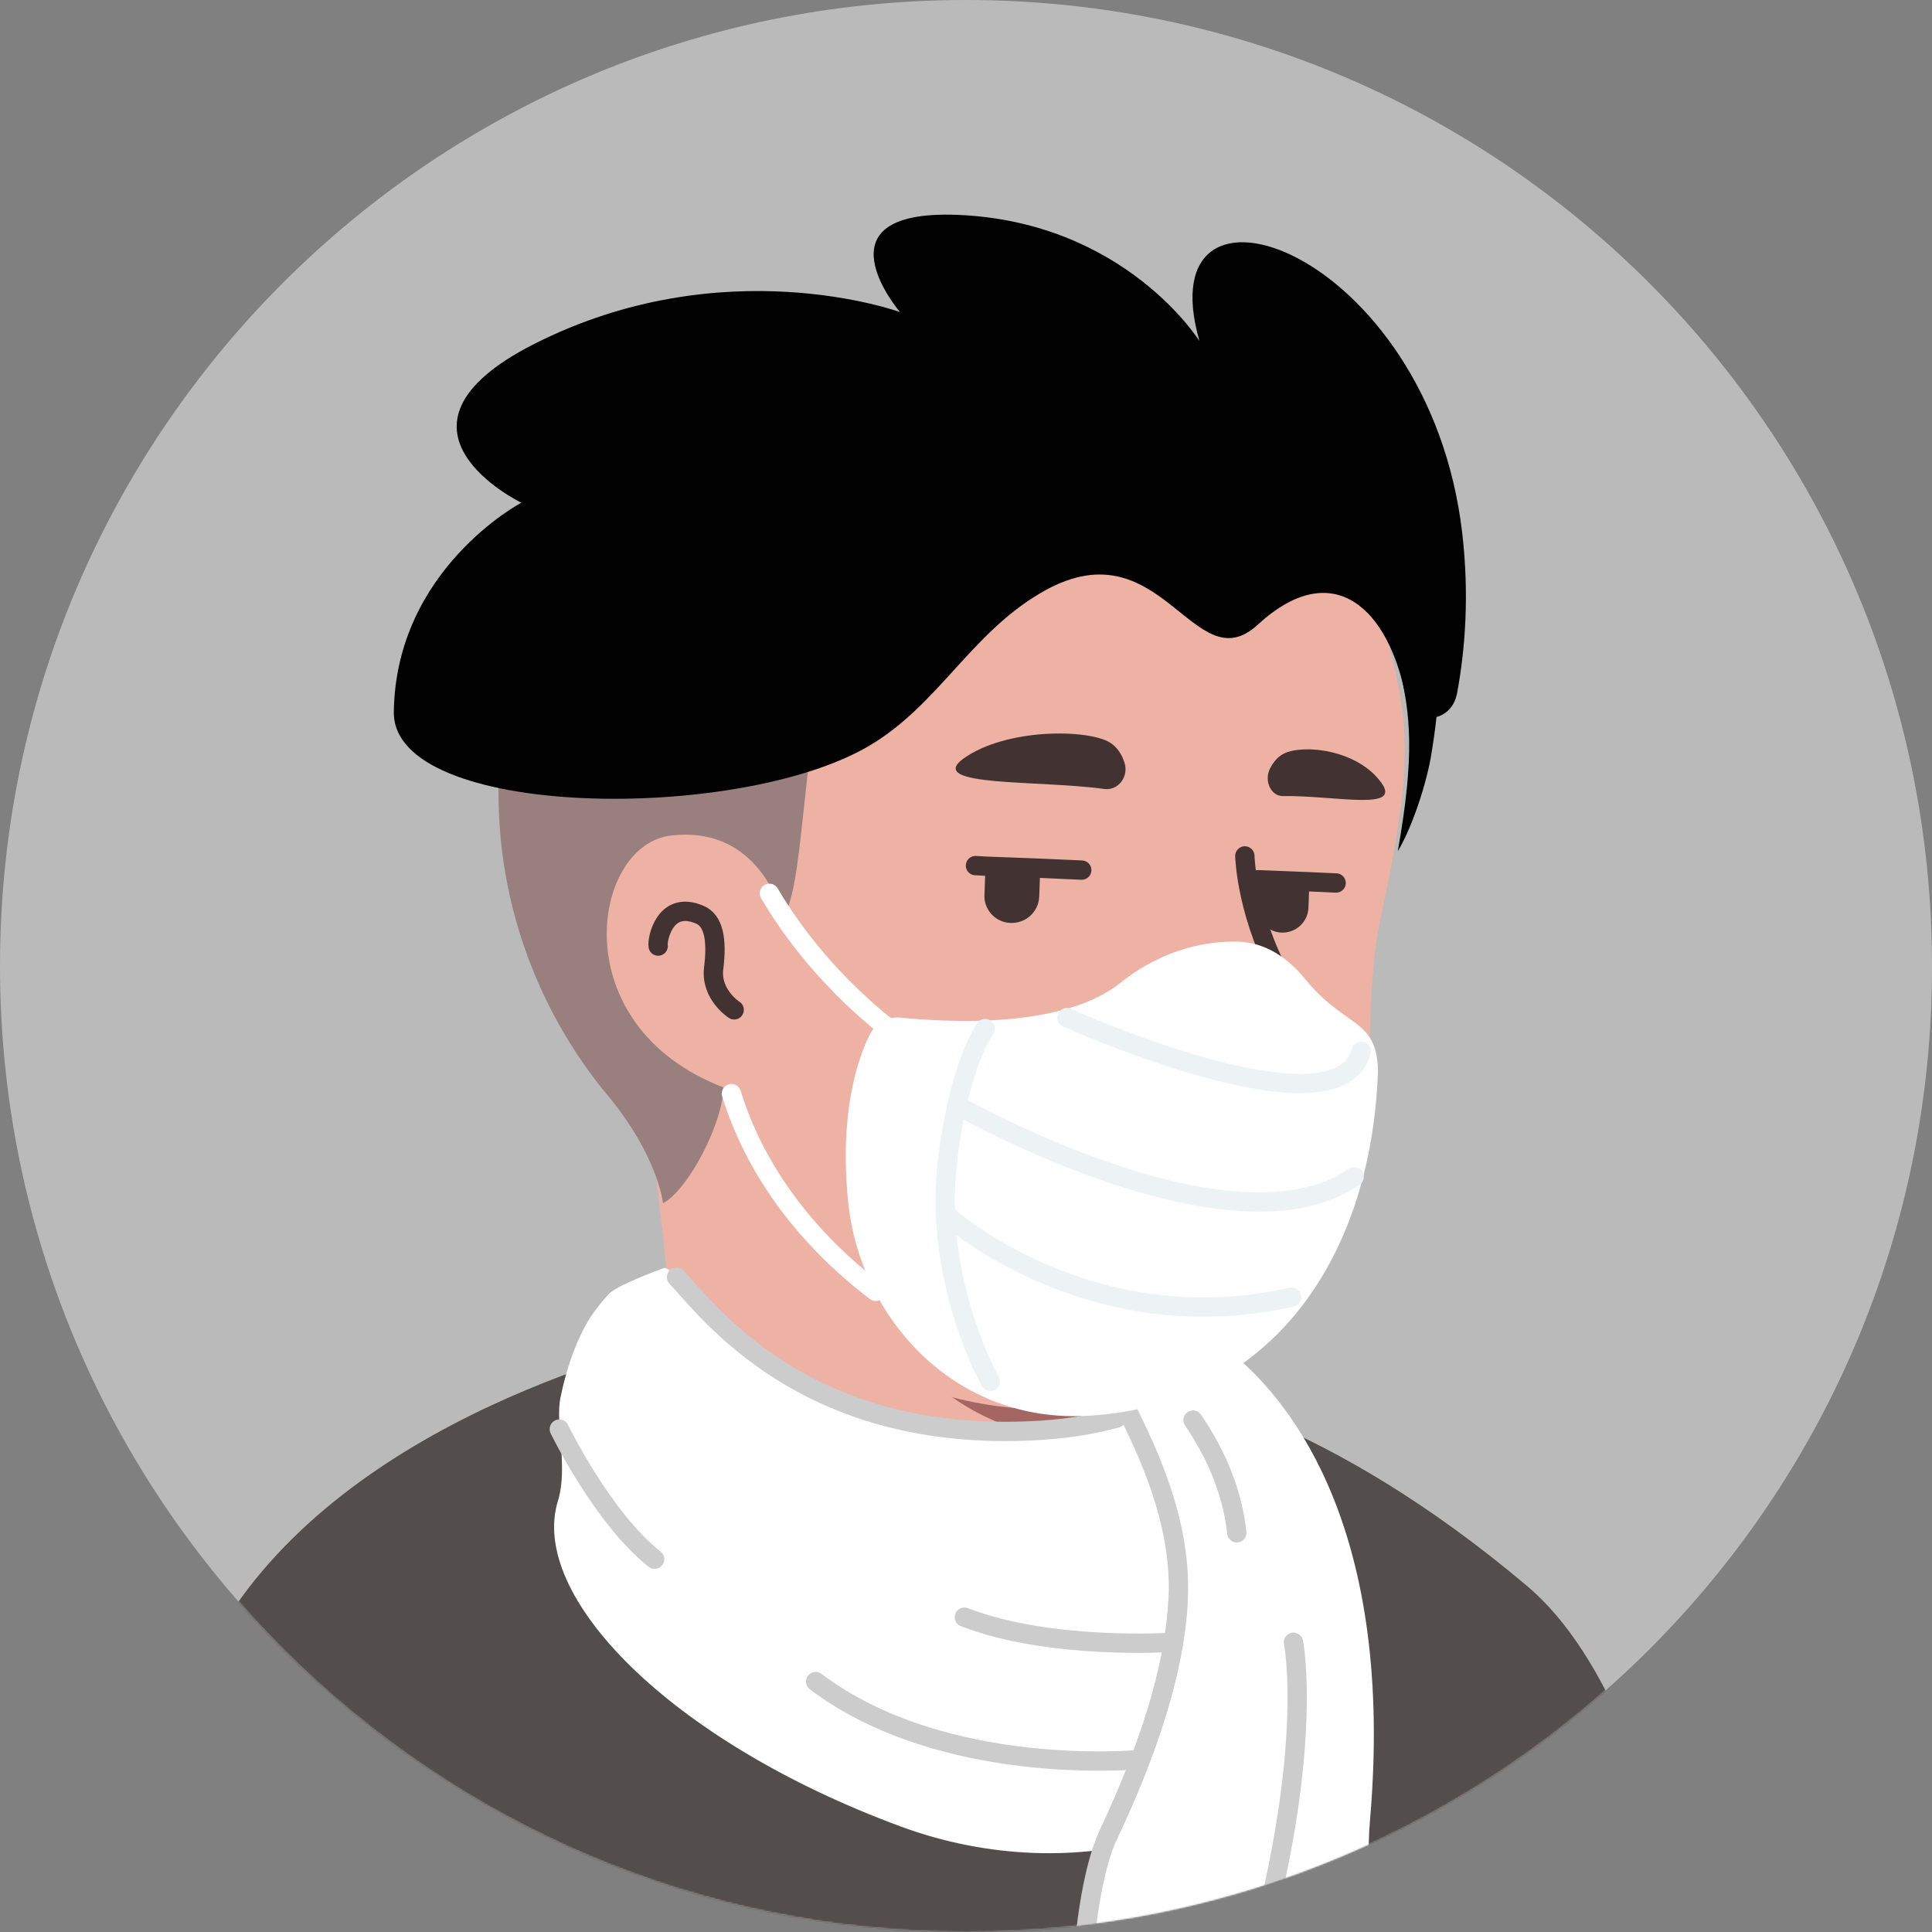 <svg width="1300" height="1300" viewBox="0 0 1300 1300" fill="none" xmlns="http://www.w3.org/2000/svg">
<rect x="0" y="0" width="1300" height="1300" fill="#808080" stroke="none"/>
<path d="M650 1300C290.71 1300 0 1008.86 0 650C0 290.71 291.141 0 650 0C1009.29 0 1300 291.141 1300 650C1300.43 1009.29 1009.29 1300 650 1300Z" fill="#BABABA"/>
<mask id="mask0_410_879" style="mask-type:alpha" maskUnits="userSpaceOnUse" x="0" y="0" width="1301" height="1300">
<path d="M650 1300C290.71 1300 0 1008.86 0 650C0 290.71 291.141 0 650 0C1009.29 0 1300 291.141 1300 650C1300.43 1009.29 1009.29 1300 650 1300Z" fill="#F7C0B5"/>
</mask>
<g mask="url(#mask0_410_879)">
<path d="M1012.26 1197.33C1009.23 1199.5 1005.76 1201.66 1002.73 1203.83C999.265 1206 996.231 1208.16 992.764 1209.9C989.731 1211.63 987.131 1213.36 984.098 1215.1C983.664 1215.53 983.231 1215.53 982.798 1215.96C972.831 1222.03 962.431 1227.66 952.031 1232.86C948.998 1234.6 945.531 1236.33 942.498 1237.63C942.498 1237.63 942.065 1238.06 941.631 1238.06C938.165 1239.8 934.698 1241.53 931.231 1243.26C924.298 1246.73 916.931 1249.76 909.998 1252.8C906.531 1254.53 902.631 1255.83 899.165 1257.13C895.698 1258.43 891.798 1260.16 888.331 1261.46C884.865 1262.76 880.965 1264.5 877.498 1265.8C877.498 1265.8 877.498 1265.8 877.065 1265.8C873.598 1267.1 869.698 1268.4 866.231 1269.7C858.431 1272.3 850.198 1274.9 842.398 1277.5C839.798 1278.36 836.765 1279.23 834.165 1280.1C825.931 1282.7 817.698 1284.86 809.465 1286.6C806.431 1287.46 803.398 1287.9 799.931 1288.76C792.131 1290.5 783.898 1292.23 776.098 1293.96C774.365 1294.4 773.065 1294.4 771.331 1294.83C768.731 1295.26 765.698 1295.7 763.098 1296.13C759.198 1296.56 755.731 1297.43 751.831 1297.86C750.098 1298.3 748.365 1298.3 746.631 1298.73C744.465 1299.16 741.865 1299.6 739.265 1299.6C732.331 1300.46 724.965 1301.33 718.031 1302.2C715.865 1302.63 713.265 1302.63 711.098 1303.06H710.665C707.631 1303.5 704.598 1303.5 701.565 1303.93C698.531 1304.36 695.498 1304.36 692.465 1304.36C690.731 1304.36 688.565 1304.8 686.831 1304.8C683.365 1304.8 680.331 1305.23 677.298 1305.23C672.965 1305.23 669.065 1305.66 664.731 1305.66C660.398 1305.66 656.498 1305.66 652.165 1305.66C649.131 1305.66 646.098 1305.66 643.065 1305.66C460.631 1303.06 295.965 1225.5 178.965 1102.43C178.965 1102.43 178.965 1102 178.531 1102C191.965 1075.56 241.798 1027.9 293.798 988.465C359.665 938.632 452.831 907.865 452.831 907.865C452.831 907.865 513.931 897.898 740.565 945.132C913.465 981.532 987.131 1129.3 1012.26 1197.33Z" fill="#EEB2A4"/>
<path d="M788.664 1065.16C779.564 1109.8 720.631 1136.23 621.397 1096.36C499.631 1046.96 452.831 907.865 452.831 907.865C446.331 808.198 431.164 722.832 431.164 722.832C571.997 710.698 738.397 875.365 738.397 875.365L757.464 956.832C759.197 963.765 762.664 969.832 767.864 974.165C776.964 989.765 794.731 1036.56 788.664 1065.16Z" fill="#EEB2A4"/>
<path d="M767.865 974.599C685.099 970.265 623.999 958.132 558.565 840.699C614.032 889.665 679.465 908.299 748.365 916.965L757.465 956.832C759.199 964.198 762.665 970.265 767.865 974.599Z" fill="#A56663"/>
<path d="M939.031 452.432C946.831 488.832 950.731 518.298 929.498 615.365C908.264 712.432 948.998 809.498 846.731 898.332C777.831 958.132 657.364 969.398 561.164 903.965C528.665 881.865 498.764 851.098 474.498 810.798C455.431 779.165 433.331 749.265 408.631 721.965C374.398 684.698 333.231 609.732 353.598 477.132C386.531 261.332 600.164 236.632 726.264 260.465C852.364 284.298 917.798 356.232 939.031 452.432Z" fill="#EEB2A4"/>
<path d="M524.332 621.865C524.332 621.865 510.899 556.865 447.632 564.665C393.032 571.598 373.965 702.465 497.899 738.865" fill="#EEB2A4"/>
<path d="M493.999 679.498C493.999 679.498 478.399 669.532 480.133 652.198C482.733 631.832 480.133 619.265 470.599 615.365C446.766 605.398 441.999 633.132 442.866 636.598" stroke="#423232" stroke-width="13" stroke-miterlimit="10" stroke-linecap="round" stroke-linejoin="round"/>
<path d="M824.629 721.532C824.629 721.532 841.096 722.398 856.696 703.765C865.363 693.365 872.729 680.365 867.963 676.465C863.196 672.132 784.763 684.265 779.563 694.665C774.363 705.065 804.696 721.532 824.629 721.532Z" fill="#A56663"/>
<path d="M837.629 575.932C837.629 575.932 838.496 617.098 864.929 663.032C876.629 683.398 858.863 716.765 820.296 722.398" stroke="#423232" stroke-width="13" stroke-miterlimit="10" stroke-linecap="round" stroke-linejoin="round"/>
<path d="M496.384 947.754C496.384 947.754 487.717 894.021 472.984 897.054C404.517 912.654 204.751 970.721 134.984 1121.52C69.117 1264.95 63.051 1466.02 63.051 1466.02H1158.95C1158.95 1466.02 1139.02 1160.52 1027.22 1066.92C960.917 1011.02 901.117 976.788 852.151 955.988C787.151 928.254 721.717 986.321 703.084 985.021C669.717 983.287 496.384 947.754 496.384 947.754Z" fill="#544D4D"/>
<path d="M277.551 1466.02L258.051 1305.25" stroke="white" stroke-width="13" stroke-miterlimit="10" stroke-linecap="round" stroke-linejoin="round"/>
<path d="M1034.15 1250.65C1034.15 1250.65 1021.15 1282.29 1025.05 1313.92C1028.95 1345.55 1040.22 1391.92 1024.18 1466.02" stroke="white" stroke-width="13" stroke-miterlimit="10" stroke-linecap="round" stroke-linejoin="round"/>
<path d="M446.549 853.287C446.549 853.287 415.349 864.554 409.716 870.621C404.083 876.687 401.483 880.588 401.483 880.588C401.483 880.588 385.883 897.921 377.216 939.954C373.316 957.721 382.416 986.754 375.483 1009.72C355.549 1073.42 450.016 1171.35 606.016 1228.99C724.316 1272.75 854.749 1232.89 872.949 1150.55C890.283 1071.25 879.883 1035.29 871.649 1009.72C855.183 960.321 849.983 946.454 827.883 927.387C814.016 915.254 804.483 940.387 752.483 954.687C736.449 959.021 716.949 962.487 691.816 963.354C542.316 968.987 479.049 884.054 456.516 859.787C450.883 855.021 448.283 852.421 446.549 853.287Z" fill="white"/>
<path d="M751.184 954.254C735.151 958.588 715.651 962.054 690.518 962.921C541.018 968.554 477.751 883.621 455.218 859.354" stroke="#CCCCCC" stroke-width="13" stroke-miterlimit="10" stroke-linecap="round" stroke-linejoin="round"/>
<path d="M830.485 911.788C869.918 944.721 938.385 1030.95 921.918 1223.79C913.685 1319.12 960.052 1358.55 949.652 1373.72C947.918 1376.32 945.751 1377.62 944.018 1378.05C936.651 1379.79 929.718 1383.25 926.252 1390.19C924.952 1393.22 922.785 1395.39 919.752 1397.12C917.152 1398.85 914.118 1398.85 911.518 1398.42C902.418 1396.25 892.452 1401.45 886.818 1409.25C884.652 1412.29 882.052 1414.45 878.152 1415.32C875.552 1416.19 872.952 1415.75 871.218 1415.32C863.852 1413.15 855.618 1415.32 849.118 1420.52C847.385 1421.82 845.652 1422.69 843.485 1422.69C839.585 1422.69 836.551 1420.95 833.951 1418.35C827.885 1412.72 819.218 1410.55 810.552 1413.59C809.685 1414.02 809.252 1414.02 808.385 1414.02C802.318 1414.89 797.552 1410.12 794.085 1401.89C790.618 1394.09 782.385 1390.62 773.718 1391.49C771.985 1391.49 770.252 1391.49 768.085 1391.05C751.185 1387.15 729.518 1363.75 729.085 1335.15C728.652 1306.99 735.152 1258.02 745.985 1235.05C779.352 1164.42 791.485 1113.72 793.218 1075.59C796.685 1005.82 752.485 943.421 756.818 942.121C801.018 933.021 830.485 911.788 830.485 911.788Z" fill="white"/>
<path d="M745.551 1235.05C778.917 1164.42 791.051 1113.72 792.784 1075.59C795.384 1021.85 769.384 972.021 759.851 951.654" stroke="#CCCCCC" stroke-width="13" stroke-miterlimit="10" stroke-linecap="round" stroke-linejoin="round"/>
<path d="M728.653 1335.15C728.22 1306.99 734.72 1258.02 745.553 1235.05C778.92 1164.42 791.053 1113.72 792.786 1075.59" stroke="#CCCCCC" stroke-width="13" stroke-miterlimit="10" stroke-linecap="round" stroke-linejoin="round"/>
<path d="M767.22 1183.92C767.22 1183.92 635.487 1196.92 548.82 1131.49" stroke="#CCCCCC" stroke-width="13" stroke-miterlimit="10" stroke-linecap="round" stroke-linejoin="round"/>
<path d="M802.752 955.554C814.885 973.321 828.752 999.321 832.219 1031.39" stroke="#CCCCCC" stroke-width="13" stroke-miterlimit="10" stroke-linecap="round" stroke-linejoin="round"/>
<path d="M857.787 1415.32C857.787 1415.32 835.687 1368.52 857.787 1266.69C881.187 1158.35 870.354 1105.05 870.354 1105.05" stroke="#CCCCCC" stroke-width="13" stroke-miterlimit="10" stroke-linecap="round" stroke-linejoin="round"/>
<path d="M376.351 961.621C376.351 961.621 405.384 1021.42 440.484 1049.15" stroke="#CCCCCC" stroke-width="13" stroke-miterlimit="10" stroke-linecap="round" stroke-linejoin="round"/>
<path d="M789.319 1105.05C789.319 1105.05 706.986 1110.69 648.919 1088.15" stroke="#CCCCCC" stroke-width="13" stroke-miterlimit="10" stroke-linecap="round" stroke-linejoin="round"/>
<path d="M699.712 590.249C699.712 590.683 699.712 591.116 699.712 591.116L699.279 603.249C698.846 613.649 690.179 621.449 679.779 621.016C669.379 620.583 661.579 611.483 662.446 601.516L662.879 589.383C662.879 587.216 663.746 584.616 664.612 582.883L699.279 584.616C699.279 586.349 699.712 588.083 699.712 590.249Z" fill="#423232"/>
<path d="M880.84 599.783L880.407 611.049C879.973 620.583 871.74 627.949 862.206 627.516C852.673 627.083 845.307 618.849 845.74 609.316L846.173 598.049C846.173 595.883 846.606 593.716 847.473 591.983L879.973 593.283C880.84 595.449 880.84 597.616 880.84 599.783Z" fill="#423232"/>
<path d="M743.043 530.882C752.576 532.182 759.943 522.216 756.476 512.682C754.743 507.482 751.709 502.716 746.943 499.682C732.209 490.582 677.176 489.716 648.143 510.516C622.576 529.582 699.709 524.816 743.043 530.882Z" fill="#423232"/>
<path d="M863.072 535.649C855.272 535.649 850.505 525.682 854.405 517.449C856.572 513.116 859.605 509.216 863.939 507.049C877.372 500.549 913.339 504.449 929.372 526.549C943.672 546.049 899.039 535.216 863.072 535.649Z" fill="#423232"/>
<path d="M727.875 585.482L698.842 584.182L664.175 582.882L656.375 582.449" stroke="#423232" stroke-width="13" stroke-miterlimit="10" stroke-linecap="round" stroke-linejoin="round"/>
<path d="M899.041 594.149L879.974 593.283L847.474 591.983H846.174" stroke="#423232" stroke-width="13" stroke-miterlimit="10" stroke-linecap="round" stroke-linejoin="round"/>
<path d="M800.184 776.042C800.617 790.342 779.384 826.742 738.217 809.842C698.784 793.809 687.084 718.409 743.417 754.375C772.884 773.009 790.65 776.042 800.184 776.042Z" fill="white"/>
<path d="M808.414 774.309C808.414 774.309 790.214 784.275 743.414 754.375C687.514 718.409 698.781 793.809 738.214 809.842C779.381 826.742 800.614 789.909 800.181 776.042" stroke="#423232" stroke-width="13" stroke-miterlimit="10" stroke-linecap="round" stroke-linejoin="round"/>
<path d="M705.282 765.209C705.282 765.209 734.749 784.709 743.416 782.975C752.516 781.675 751.216 794.242 792.382 795.542" stroke="#423232" stroke-width="13" stroke-miterlimit="10" stroke-linecap="round" stroke-linejoin="round"/>
<path d="M338.654 486.456C321.321 612.989 378.088 700.089 408.421 736.489C443.088 778.089 446.121 809.722 446.121 809.722C463.888 799.755 486.421 755.122 486.854 731.722C378.521 690.122 398.021 569.222 450.888 562.289C506.354 555.356 523.688 604.756 526.721 616.889C540.588 600.422 539.721 506.822 555.754 448.322C485.988 473.456 412.321 486.889 338.654 486.456Z" fill="#99807F"/>
<path d="M890.721 323.523C863.854 310.523 840.888 283.223 807.088 269.789C609.488 189.623 397.588 271.523 351.221 429.689C345.154 449.623 341.254 468.689 338.654 486.889C412.321 487.323 486.421 473.456 555.754 448.756C562.688 423.623 572.654 404.556 588.688 401.089C672.321 382.889 750.754 373.789 849.988 387.223C886.821 392.423 914.988 375.523 934.054 422.323C937.088 431.423 939.688 440.523 941.854 450.056C948.788 480.823 952.254 506.823 940.554 572.689C948.354 560.123 958.321 533.256 962.654 510.289C976.521 429.256 970.021 361.656 890.721 323.523Z" fill="#010101"/>
<path d="M945.756 468.256C950.09 489.056 976.523 487.322 980.423 466.522C986.056 436.189 988.656 399.789 983.89 358.622C961.356 166.222 770.256 101.222 807.09 229.489C807.09 229.489 756.823 148.889 643.723 144.556C546.656 141.089 605.59 209.989 605.59 209.989C605.59 209.989 486.856 166.656 359.023 231.656C247.656 288.422 350.79 338.256 350.79 338.256C350.79 338.256 266.29 382.889 264.99 479.089C264.123 551.022 496.823 554.056 585.223 501.622C631.156 474.322 652.823 427.089 699.623 399.356C781.523 350.389 802.756 460.889 846.523 420.156C897.656 373.356 934.49 410.622 945.756 468.256Z" fill="#010101"/>
<path d="M877.817 658.314C866.117 644.014 850.95 634.047 832.75 633.614C813.684 633.181 783.784 637.514 753.884 661.347C714.884 692.547 636.884 687.781 606.117 684.747C597.45 683.881 589.217 688.214 585.317 696.014C576.65 713.347 564.95 749.314 570.584 807.381C577.95 886.681 642.517 958.614 733.517 952.547C853.117 945.181 922.884 848.981 927.217 720.281C926.35 684.747 905.117 692.114 877.817 658.314Z" fill="white"/>
<path d="M717.918 684.748C717.918 684.748 900.351 767.081 915.951 707.281" stroke="#EDF3F4" stroke-width="13" stroke-miterlimit="10" stroke-linecap="round" stroke-linejoin="round"/>
<path d="M644.251 743.682C644.251 743.682 828.418 848.982 911.184 791.782" stroke="#EDF3F4" stroke-width="13" stroke-miterlimit="10" stroke-linecap="round" stroke-linejoin="round"/>
<path d="M637.751 818.215C637.751 818.215 732.651 903.581 869.151 872.815" stroke="#EDF3F4" stroke-width="13" stroke-miterlimit="10" stroke-linecap="round" stroke-linejoin="round"/>
<path d="M662.885 692.114C662.885 692.114 644.685 717.247 637.319 783.547C628.652 863.281 666.352 929.581 666.352 929.581" stroke="#EDF3F4" stroke-width="13" stroke-miterlimit="10" stroke-linecap="round" stroke-linejoin="round"/>
<path d="M602.65 695.581C602.65 695.581 552.817 660.914 517.717 601.114" stroke="white" stroke-width="13" stroke-miterlimit="10" stroke-linecap="round" stroke-linejoin="round"/>
<path d="M492.152 735.881C502.119 768.381 526.819 821.248 589.219 868.915" stroke="white" stroke-width="13" stroke-miterlimit="10" stroke-linecap="round" stroke-linejoin="round"/>
</g>
</svg>
